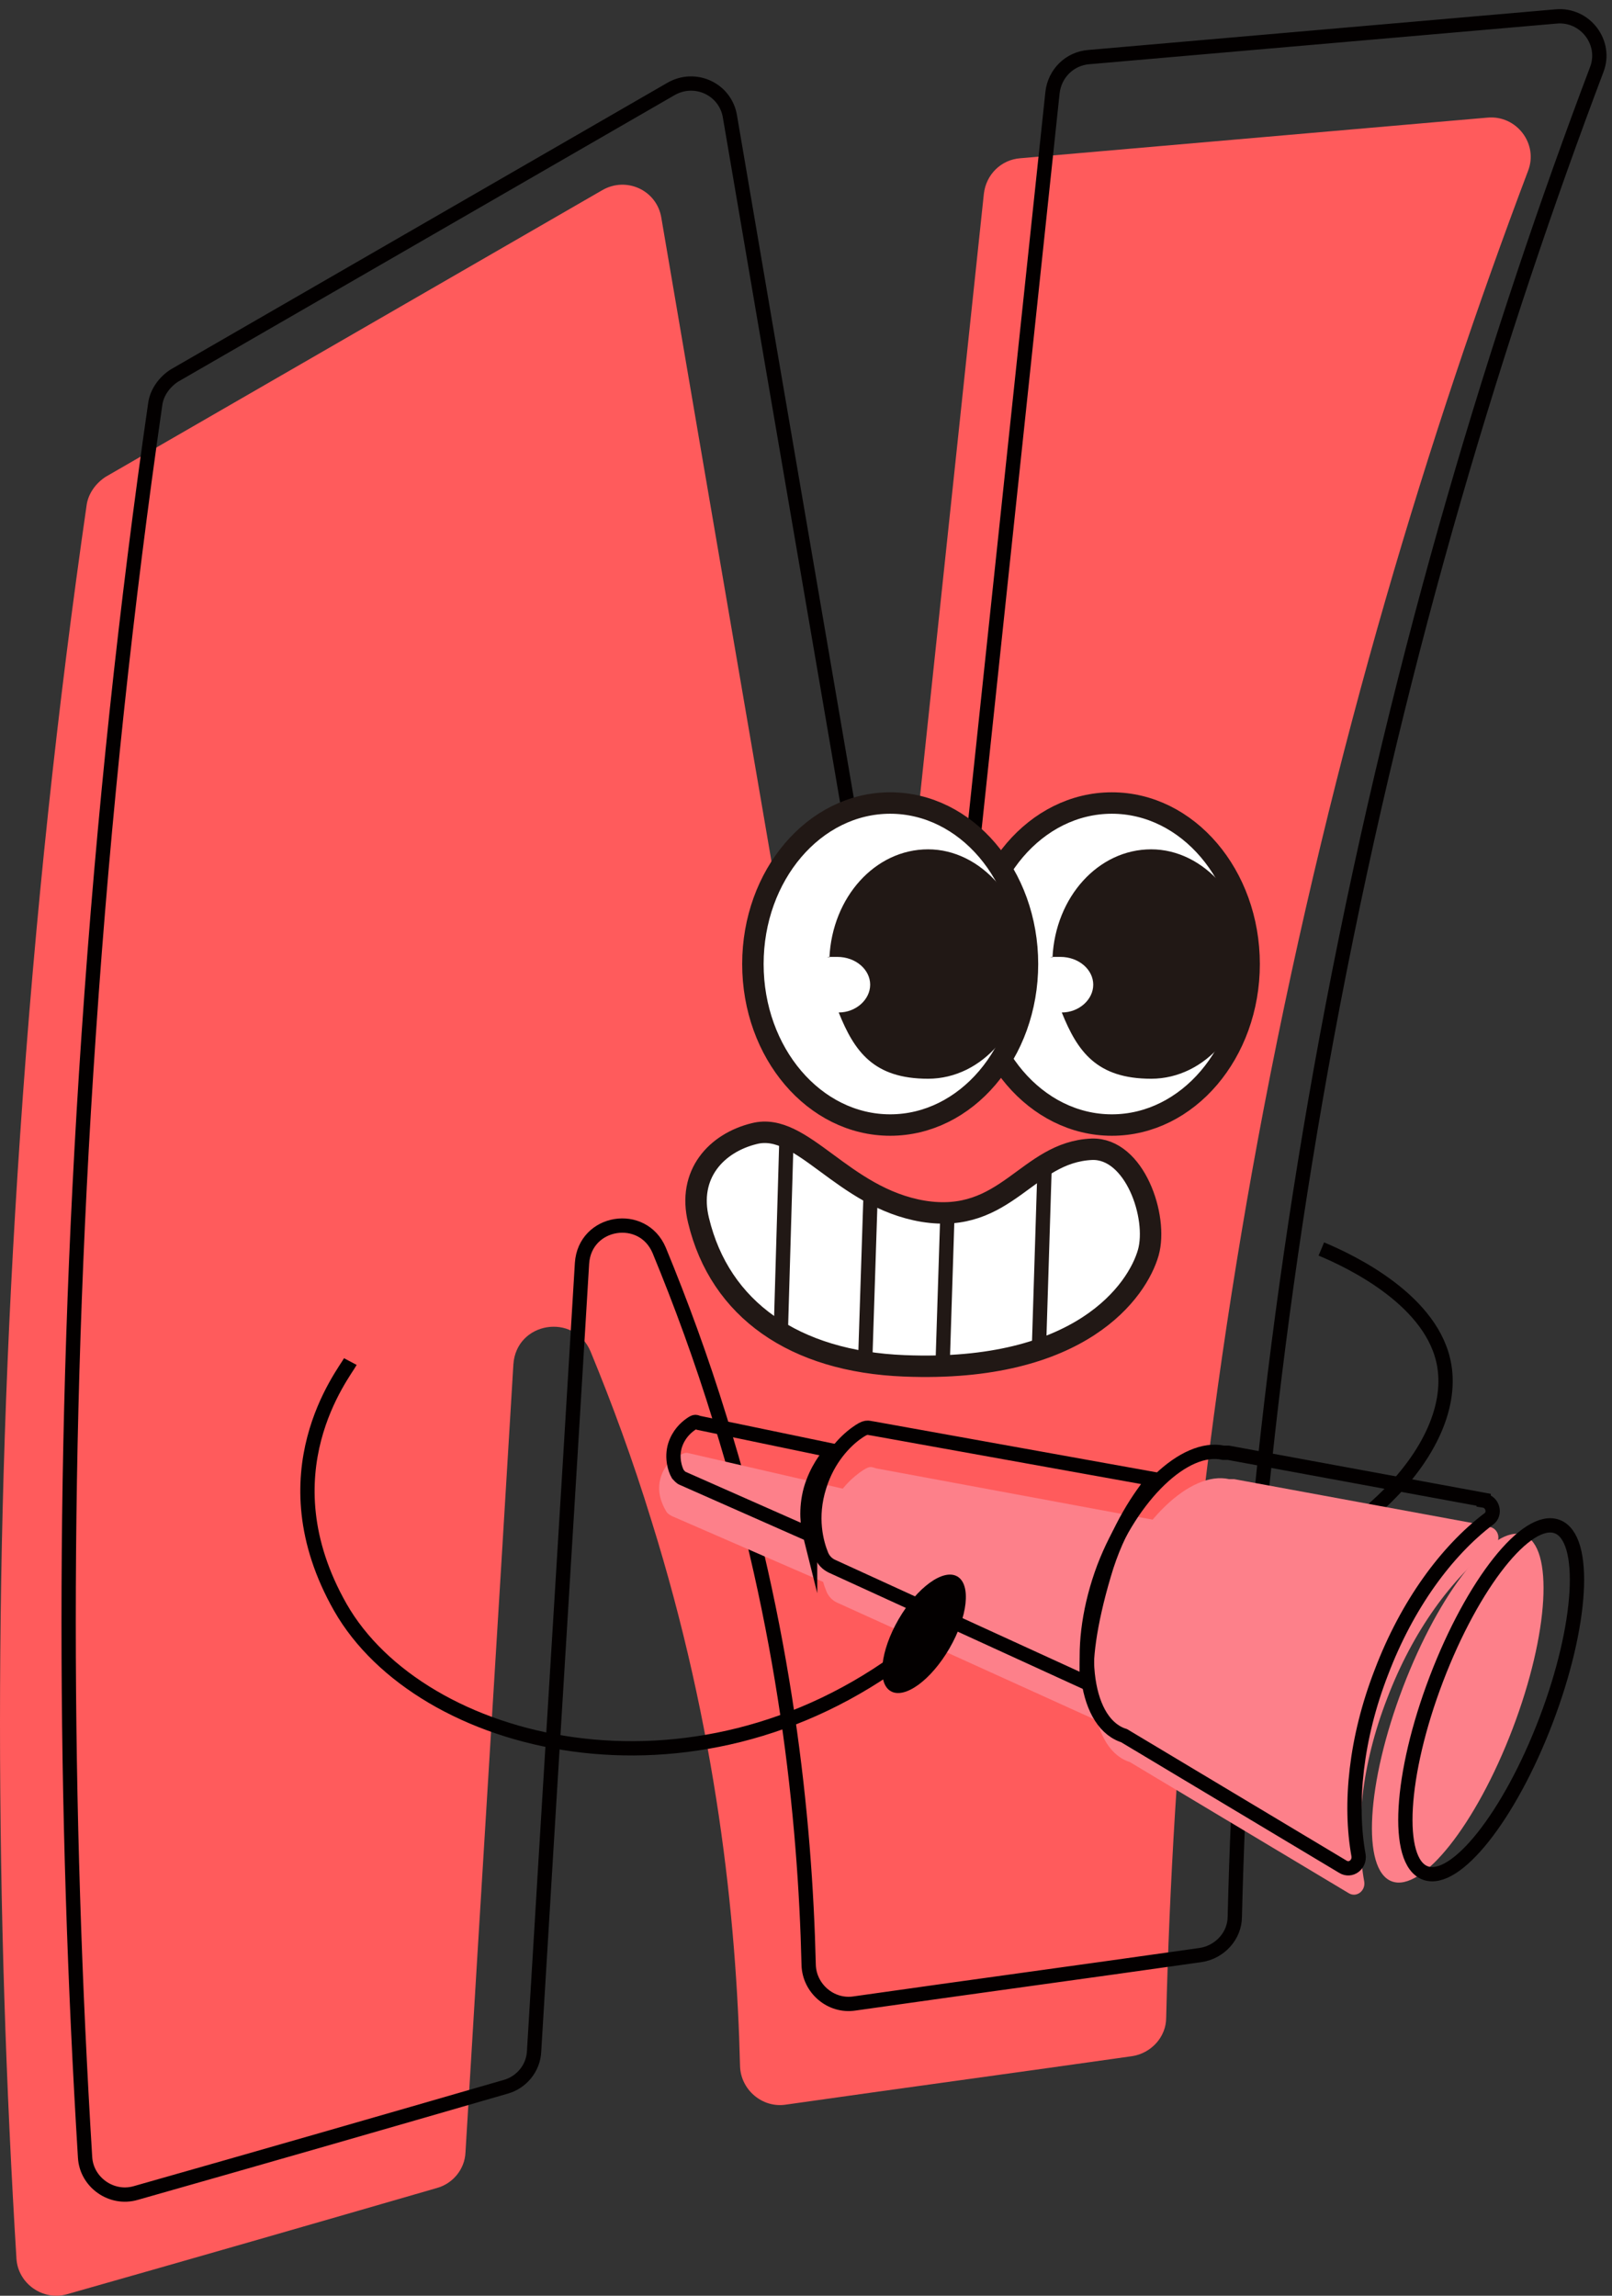 <svg width="99" height="141" viewBox="0 0 99 141" fill="none" xmlns="http://www.w3.org/2000/svg">
<rect x="0" y="0" width="99" height="141" fill="#333333" stroke="none"/>
<path d="M6.499 29.279C16.643 23.415 26.83 17.552 36.974 11.688C38.467 10.813 40.355 11.688 40.619 13.395C43.648 31.204 46.722 49.013 49.752 66.778C50.235 69.579 54.319 69.448 54.627 66.603L60.423 11.907C60.555 10.726 61.477 9.807 62.662 9.719C72.235 8.888 81.764 8.057 91.337 7.225C93.137 7.05 94.499 8.844 93.84 10.507C87.824 26.435 81.896 45.731 77.636 67.96C73.64 88.832 72.016 107.779 71.62 123.925C71.62 125.107 70.698 126.113 69.513 126.288C62.443 127.294 55.329 128.257 48.259 129.263C46.81 129.482 45.493 128.345 45.449 126.901C45.229 117.755 44 106.16 40.004 93.383C38.862 89.663 37.589 86.207 36.271 83.012C35.261 80.606 31.704 81.174 31.529 83.8C30.563 99.946 29.553 116.049 28.587 132.195C28.543 133.245 27.796 134.12 26.83 134.383C19.277 136.571 11.681 138.759 4.128 140.903C2.635 141.34 1.098 140.246 1.01 138.715C-0.263 117.93 -0.483 94.827 1.23 69.798C2.152 56.145 3.557 43.237 5.313 31.073C5.401 30.329 5.884 29.673 6.499 29.279Z" fill="#FF5B5C"/>
<path d="M10.714 23.065C20.858 17.202 31.045 11.338 41.189 5.475C42.682 4.6 44.57 5.475 44.833 7.182C47.863 24.991 50.937 42.8 53.967 60.565C54.45 63.365 58.534 63.234 58.841 60.39L64.638 5.694C64.769 4.512 65.692 3.594 66.877 3.506C76.45 2.675 85.979 1.843 95.552 1.012C97.352 0.837 98.713 2.631 98.055 4.294C92.039 20.221 86.111 39.518 81.851 61.746C77.855 82.619 76.231 101.565 75.835 117.712C75.835 118.893 74.913 119.9 73.728 120.075C66.658 121.081 59.544 122.044 52.474 123.05C51.025 123.269 49.708 122.131 49.664 120.687C49.444 111.542 48.215 99.946 44.219 87.169C43.077 83.45 41.803 79.993 40.486 76.799C39.476 74.392 35.919 74.961 35.744 77.587C34.778 93.733 33.768 109.835 32.801 125.982C32.758 127.032 32.011 127.907 31.045 128.17C23.492 130.357 15.895 132.545 8.343 134.689C6.85 135.127 5.313 134.033 5.225 132.502C3.951 111.717 3.732 88.613 5.444 63.584C6.367 49.932 7.772 37.024 9.528 24.859C9.616 24.116 10.099 23.459 10.714 23.065Z" stroke="#030000" stroke-width="0.878" stroke-miterlimit="10"/>
<path d="M68.283 69.098C72.939 69.098 76.714 64.67 76.714 59.209C76.714 53.747 72.939 49.32 68.283 49.32C63.626 49.32 59.852 53.747 59.852 59.209C59.852 64.67 63.626 69.098 68.283 69.098Z" fill="white" stroke="#211815" stroke-width="1.317" stroke-miterlimit="10"/>
<path d="M54.67 69.098C59.327 69.098 63.102 64.67 63.102 59.209C63.102 53.747 59.327 49.32 54.67 49.32C50.014 49.32 46.239 53.747 46.239 59.209C46.239 64.67 50.014 69.098 54.67 69.098Z" fill="white" stroke="#211815" stroke-width="1.317" stroke-miterlimit="10"/>
<path d="M76.758 59.209C76.758 63.103 74.035 66.254 70.698 66.254C67.361 66.254 66.175 64.591 65.209 62.184C66.263 62.184 67.141 61.397 67.141 60.478C67.141 59.559 66.263 58.771 65.121 58.771C63.98 58.771 64.77 58.771 64.638 58.815C64.814 55.096 67.449 52.164 70.698 52.164C73.948 52.164 76.758 55.314 76.758 59.209Z" fill="#211815"/>
<path d="M63.058 59.209C63.058 63.103 60.335 66.254 56.998 66.254C53.66 66.254 52.475 64.591 51.509 62.184C52.563 62.184 53.441 61.397 53.441 60.478C53.441 59.559 52.563 58.771 51.421 58.771C50.279 58.771 51.07 58.771 50.938 58.815C51.114 55.096 53.748 52.164 56.998 52.164C60.247 52.164 63.058 55.314 63.058 59.209Z" fill="#211815"/>
<path d="M42.902 74.961C44.219 80.431 48.786 83.625 55.549 83.888C66.395 84.325 69.864 79.249 70.523 76.93C71.137 74.742 69.688 70.498 67.053 70.585C63.057 70.76 61.828 75.224 56.69 74.392C51.728 73.561 49.269 68.879 46.327 69.623C44 70.192 42.199 72.117 42.902 74.961Z" fill="white" stroke="#211815" stroke-width="1.317" stroke-miterlimit="10"/>
<path d="M48.303 69.842L47.952 81.831" stroke="#211815" stroke-width="0.878" stroke-miterlimit="10"/>
<path d="M53.485 72.817L53.134 83.625" stroke="#211815" stroke-width="0.878" stroke-miterlimit="10"/>
<path d="M58.183 74.655L57.876 84.238" stroke="#211815" stroke-width="0.878" stroke-miterlimit="10"/>
<path d="M64.155 71.635L63.804 82.881" stroke="#211815" stroke-width="0.878" stroke-miterlimit="10"/>
<path d="M21.516 83.625C21.121 84.369 16.203 90.451 20.902 98.721C25.82 107.341 42.506 111.586 55.724 101.565" stroke="#030000" stroke-width="0.878" stroke-miterlimit="10"/>
<path d="M81.149 76.711C83.037 77.499 88.043 79.906 88.702 83.888C89.58 89.138 82.818 96.577 70.654 98.852" stroke="#030000" stroke-width="0.878" stroke-miterlimit="10"/>
<path d="M71.957 100.751C72.819 100.255 72.603 98.276 71.475 96.329C70.347 94.383 68.735 93.207 67.874 93.702C67.013 94.198 67.229 96.177 68.356 98.123C69.484 100.07 71.096 101.246 71.957 100.751Z" fill="#030000"/>
<path d="M91.468 93.777C92.039 93.864 92.215 94.608 91.776 94.915C89.185 96.884 86.77 100.165 85.189 104.322C83.608 108.392 83.213 112.417 83.784 115.568C83.872 116.137 83.301 116.574 82.818 116.268L69.381 108.217L69.249 108.173C66.878 107.254 66.395 102.572 68.151 97.89C69.864 93.427 73.113 90.32 75.484 90.845H75.572H75.616H75.792L91.468 93.733V93.777Z" fill="#FD808A"/>
<path d="M92.892 106.186C95.131 100.313 95.439 94.981 93.58 94.277C91.721 93.573 88.399 97.764 86.16 103.638C83.921 109.512 83.612 114.844 85.472 115.548C87.331 116.251 90.653 112.06 92.892 106.186Z" fill="#FD808A"/>
<path d="M94.946 105.671C97.185 99.797 97.493 94.465 95.634 93.761C93.775 93.058 90.453 97.249 88.213 103.122C85.974 108.996 85.666 114.328 87.525 115.032C89.384 115.736 92.707 111.545 94.946 105.671Z" stroke="#030000" stroke-width="0.878" stroke-miterlimit="10"/>
<path d="M67.581 105.766L51.377 98.415C51.114 98.284 50.894 98.065 50.762 97.759C50.455 97.015 50.016 95.483 50.587 93.602C51.114 91.939 52.124 90.933 52.782 90.451C53.441 89.97 53.485 90.101 53.836 90.189L71.05 93.383C70.259 94.302 68.854 96.271 68.02 99.071C67.142 102.091 67.405 104.585 67.581 105.766Z" fill="#FD808A"/>
<path d="M51.333 97.496L41.277 93.121C41.101 93.033 40.97 92.945 40.882 92.77C40.662 92.377 40.311 91.633 40.575 90.758C40.794 89.97 41.365 89.532 41.76 89.357C42.155 89.182 42.155 89.226 42.375 89.27L52.826 91.677C52.387 92.07 51.64 92.945 51.289 94.302C50.894 95.702 51.201 96.927 51.377 97.54L51.333 97.496Z" fill="#FD808A"/>
<path d="M91.118 92.158C91.689 92.245 91.864 92.989 91.425 93.295C88.834 95.264 86.419 98.546 84.838 102.703C83.258 106.773 82.862 110.798 83.433 113.949C83.521 114.518 82.95 114.955 82.467 114.649L69.03 106.598L68.898 106.554C66.527 105.635 66.044 100.953 67.801 96.271C69.513 91.808 72.763 88.701 75.134 89.226H75.222H75.266H75.441L91.118 92.114V92.158Z" stroke="#030000" stroke-width="0.878" stroke-miterlimit="10"/>
<path d="M66.745 103.36L51.069 96.183C50.805 96.052 50.586 95.834 50.454 95.527C50.147 94.783 49.708 93.208 50.322 91.283C50.849 89.576 51.903 88.526 52.562 88.045C53.221 87.563 53.264 87.695 53.616 87.738L70.873 90.845C70.083 91.808 68.634 93.821 67.799 96.709C66.877 99.815 66.614 102.134 66.789 103.316L66.745 103.36Z" stroke="#030000" stroke-width="0.878" stroke-miterlimit="10"/>
<path d="M49.752 94.258L41.935 90.801C41.804 90.757 41.716 90.626 41.628 90.539C41.452 90.232 41.233 89.532 41.452 88.788C41.672 88.088 42.111 87.695 42.419 87.476C42.726 87.257 42.726 87.344 42.901 87.388L51.113 89.095C50.762 89.489 50.147 90.276 49.796 91.458C49.444 92.727 49.62 93.777 49.752 94.302V94.258Z" stroke="#030000" stroke-width="0.878" stroke-miterlimit="10"/>
<path d="M58.308 101.242C59.435 99.296 59.652 97.317 58.79 96.821C57.929 96.326 56.317 97.502 55.189 99.448C54.062 101.395 53.846 103.374 54.707 103.87C55.568 104.365 57.18 103.189 58.308 101.242Z" fill="#030000"/>
</svg>
